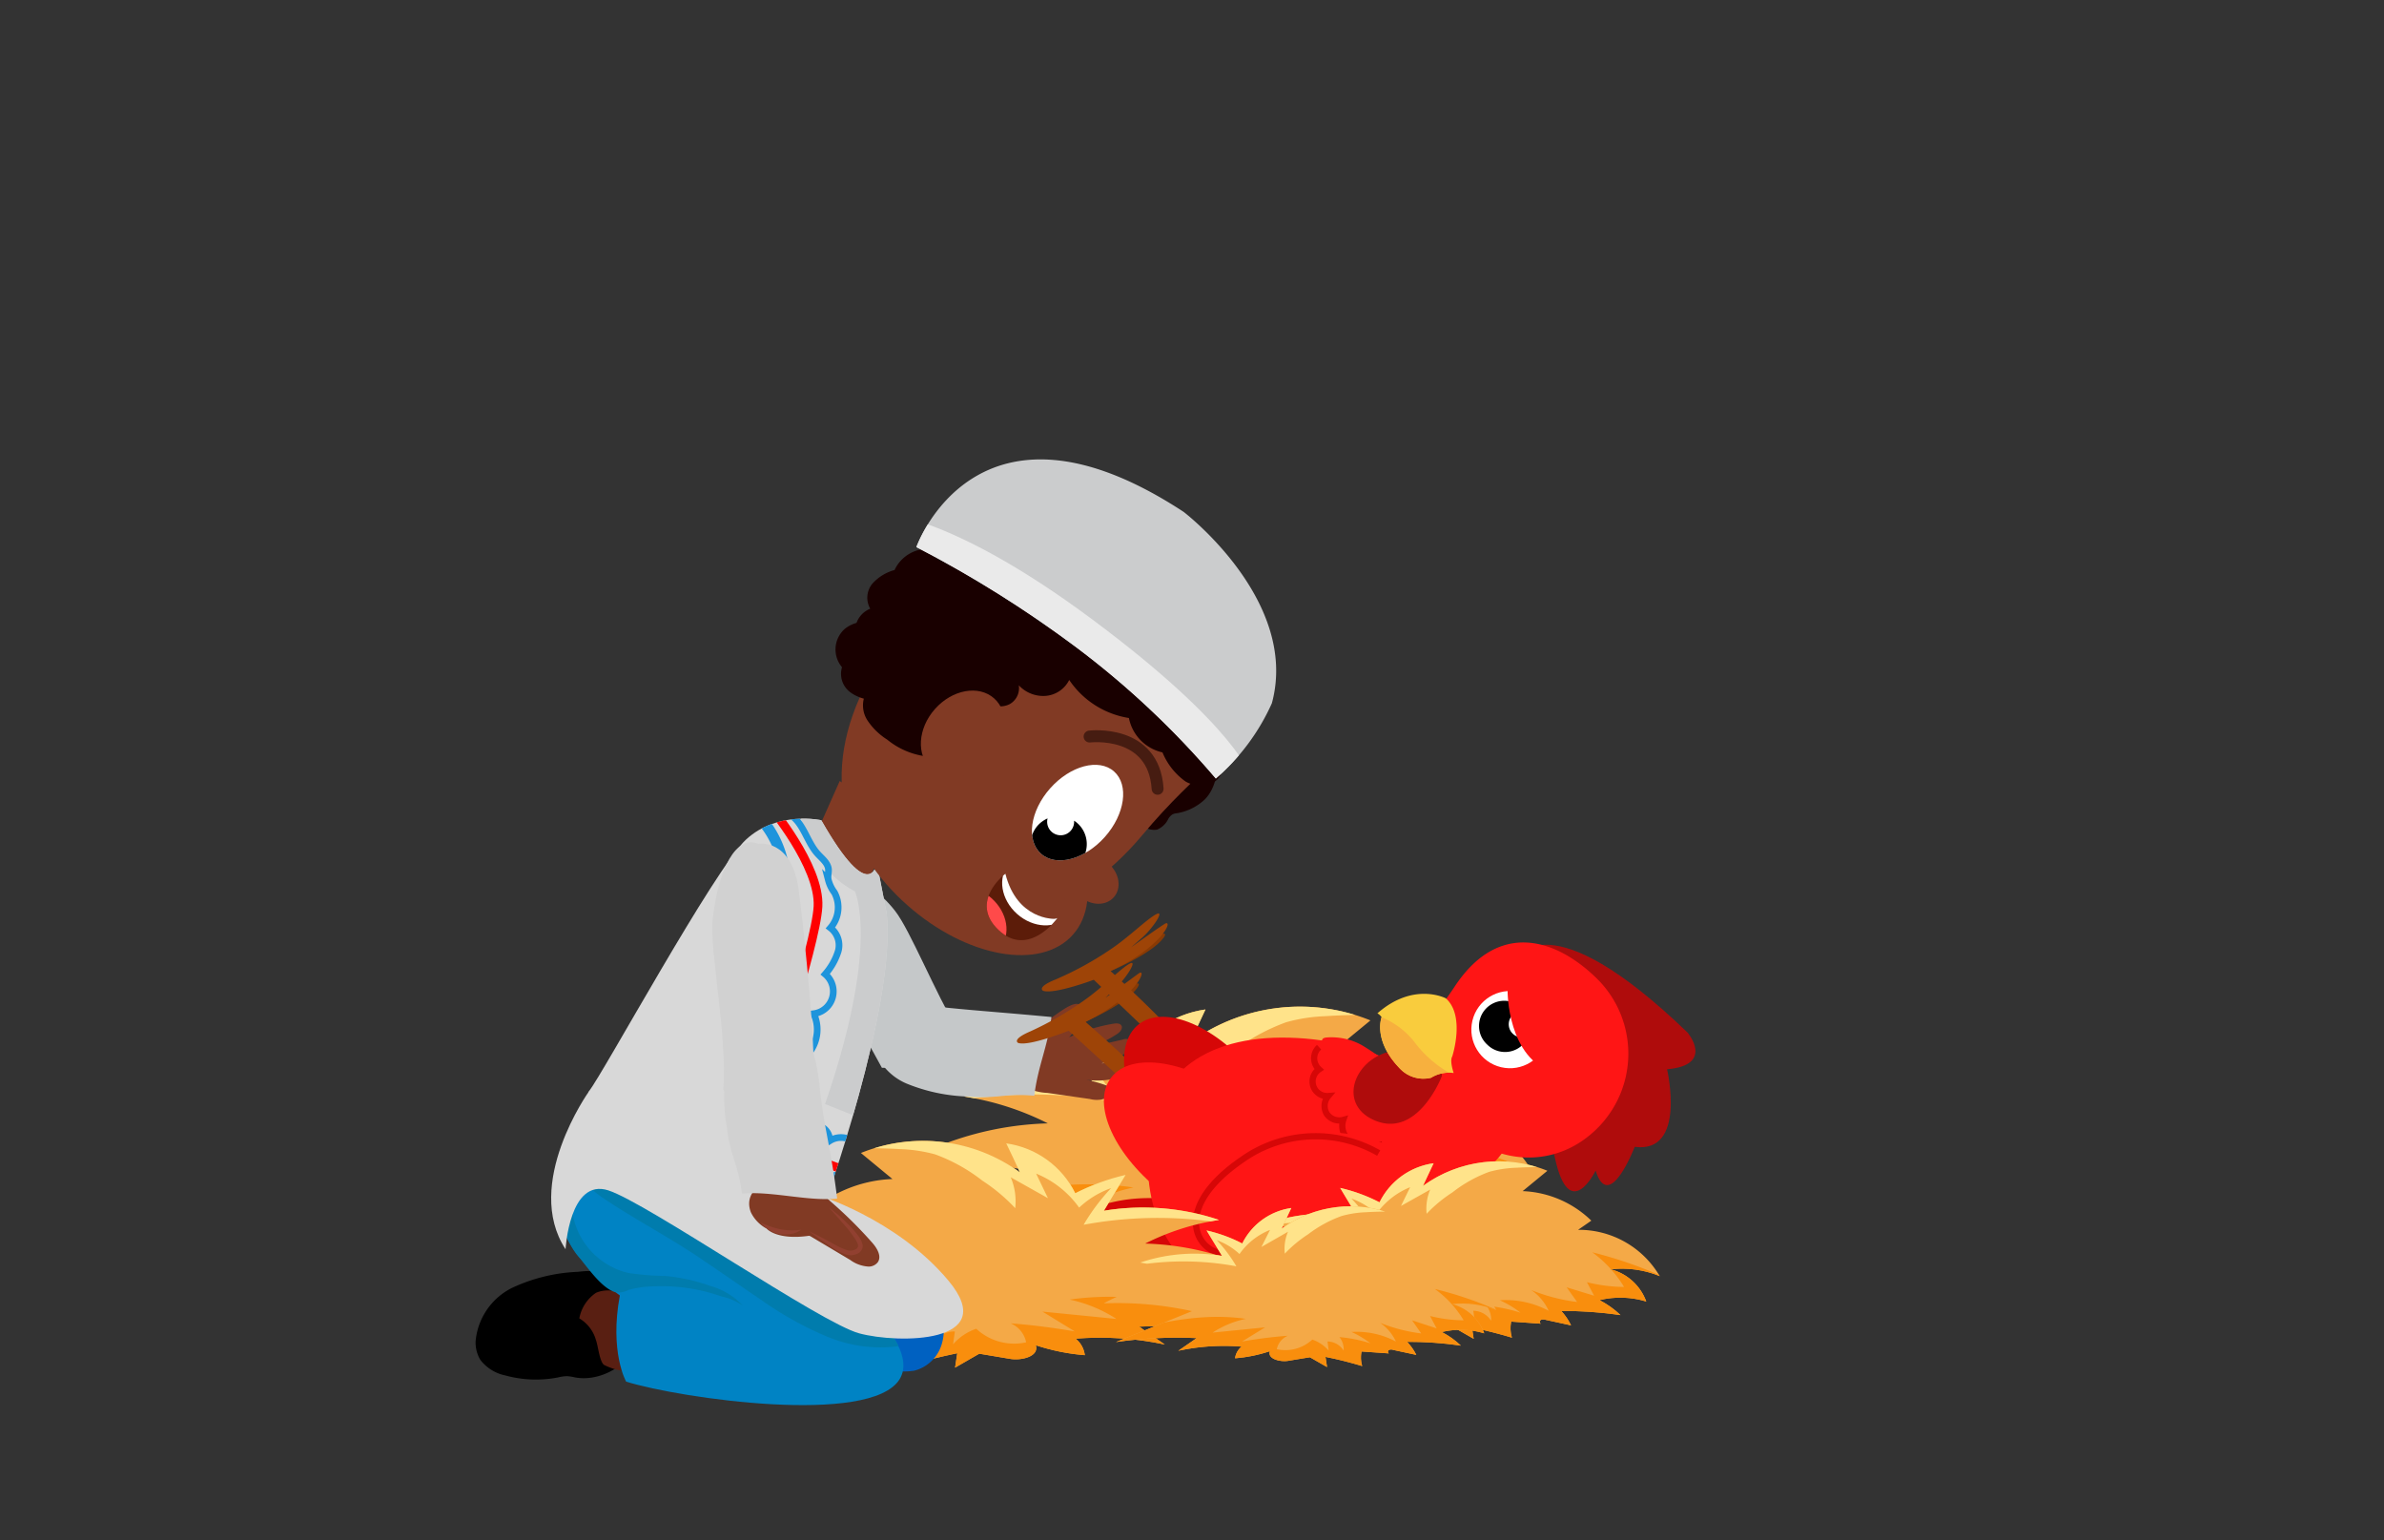 <svg xmlns="http://www.w3.org/2000/svg" xmlns:xlink="http://www.w3.org/1999/xlink" viewBox="0 0 260 168"><rect x="0" y="0" width="260" height="168" fill="#333333" stroke="none"/><defs><style>.cls-1{fill:#f4a947;}.cls-2{fill:#f9cc3d;}.cls-3{fill:#0083c4;}.cls-4{fill:#d8d8d8;}.cls-5{fill:#fff;}.cls-6{fill:#cbcccd;}.cls-7{fill:#5c1c09;}.cls-8{fill:#591f12;}.cls-9{clip-path:url(#clip-path);}.cls-10{fill:#f98e0d;}.cls-11{fill:#ffe38a;}.cls-12{fill:#813a24;}.cls-13{fill:#c5c8c9;}.cls-14{fill:#d60707;}.cls-15{fill:#893a04;}.cls-16{fill:#9e4407;}.cls-17{fill:#ff1515;}.cls-18,.cls-29,.cls-30,.cls-34,.cls-41{fill:none;}.cls-18{stroke:#d60707;stroke-width:0.68px;}.cls-18,.cls-29,.cls-30{stroke-miterlimit:10;}.cls-19{fill:#af0c0c;}.cls-20{clip-path:url(#clip-path-2);}.cls-21{fill:#f7b03e;}.cls-22{clip-path:url(#clip-path-3);}.cls-23{clip-path:url(#clip-path-4);}.cls-24{clip-path:url(#clip-path-5);}.cls-25{fill:#0061c1;}.cls-26{clip-path:url(#clip-path-6);}.cls-27{fill:#007cad;}.cls-28{clip-path:url(#clip-path-7);}.cls-29{stroke:red;stroke-width:0.95px;}.cls-30{stroke:#1d94dc;stroke-width:0.73px;}.cls-31{fill:#1d94dc;}.cls-32{fill:#190000;}.cls-33{clip-path:url(#clip-path-8);}.cls-34{stroke:#461c11;stroke-linecap:round;stroke-linejoin:round;stroke-width:1.3px;}.cls-35{clip-path:url(#clip-path-9);}.cls-36{fill:#eaeaea;}.cls-37{clip-path:url(#clip-path-10);}.cls-38{fill:#ff4a4a;}.cls-39{fill:#d1d1d1;}.cls-40{fill:#914030;}</style><clipPath id="clip-path"><path class="cls-1" d="M114.16,128.06a60.66,60.66,0,0,0-15.38-1.37,34.45,34.45,0,0,1,15.5-4.17,30.63,30.63,0,0,0-9.14-2.93,29.71,29.71,0,0,1,14.25-1.17L116.7,114a27,27,0,0,1,6.23,2.27,11.24,11.24,0,0,1,8.54-6.17l-1.68,3.58a20.41,20.41,0,0,1,19.67-2.39l-3.91,3.22a16.43,16.43,0,0,1,10.85,4.67l-2.09,1.42a14.84,14.84,0,0,1,12.9,7.32,15.79,15.79,0,0,0-7.72-1.07,8.17,8.17,0,0,1,5.6,5.09,14.05,14.05,0,0,0-7.4-.21,13.73,13.73,0,0,1,3.31,2.36,62.31,62.31,0,0,0-9.36-.65,9.08,9.08,0,0,1,1.56,2.27l-4-.86a1,1,0,0,0-.74,0c-.22.12-.28.51,0,.61l-4.71-.34a5.2,5.2,0,0,0,.12,2.54q-3.12-.94-6.32-1.59l.27,1.78-3-1.72c-1.25.2-2.51.4-3.78.63-1.45.25-3.65-.28-3.23-1.68a25.56,25.56,0,0,1-6.06,1.22,3.08,3.08,0,0,1,1.14-2,38.18,38.18,0,0,0-11,.72l3.17-2.21a76.12,76.12,0,0,0-14.07.7Z"/></clipPath><clipPath id="clip-path-2"><path class="cls-2" d="M152.68,116.55a3.52,3.52,0,0,0,3.38,1,3.7,3.7,0,0,1,2.48-.52s-.46-1.31-.16-1.8c0,0,1.46-4.44-.7-6.35,0,0-3.51-1.84-7.46,1.64a1.37,1.37,0,0,1,.46.42S149.68,113.47,152.68,116.55Z"/></clipPath><clipPath id="clip-path-3"><path class="cls-1" d="M144.4,139.25a42.45,42.45,0,0,0-10.61-.95,23.69,23.69,0,0,1,10.7-2.87,20.69,20.69,0,0,0-6.31-2,20.39,20.39,0,0,1,9.83-.81c-.61-1-1.23-2-1.85-3.06a18.25,18.25,0,0,1,4.29,1.57,7.76,7.76,0,0,1,5.9-4.26c-.39.82-.78,1.65-1.16,2.47a14.09,14.09,0,0,1,13.57-1.65l-2.7,2.22a11.37,11.37,0,0,1,7.49,3.22l-1.44,1a10.22,10.22,0,0,1,8.9,5.05,10.8,10.8,0,0,0-5.33-.74,5.6,5.6,0,0,1,3.86,3.51,9.68,9.68,0,0,0-5.1-.15,9.69,9.69,0,0,1,2.29,1.63,43.66,43.66,0,0,0-6.46-.45,6.32,6.32,0,0,1,1.07,1.57l-2.77-.6a.74.74,0,0,0-.51,0c-.15.09-.19.35,0,.42l-3.25-.23a3.58,3.58,0,0,0,.08,1.75c-1.44-.43-2.89-.8-4.36-1.1l.19,1.23-2.07-1.19c-.86.14-1.73.28-2.61.44s-2.52-.19-2.22-1.16a17.52,17.52,0,0,1-4.18.84,2.11,2.11,0,0,1,.78-1.4,26.3,26.3,0,0,0-7.61.5l2.19-1.52a51.69,51.69,0,0,0-9.71.47Z"/></clipPath><clipPath id="clip-path-4"><path class="cls-1" d="M125,140.51a53.65,53.65,0,0,1,13.55-1.2,30.38,30.38,0,0,0-13.66-3.68,26.94,26.94,0,0,1,8.06-2.58,26.13,26.13,0,0,0-12.56-1l2.37-3.91a23.92,23.92,0,0,0-5.49,2,9.94,9.94,0,0,0-7.53-5.44c.5,1,1,2.11,1.49,3.16a18,18,0,0,0-17.34-2.11l3.44,2.84a14.49,14.49,0,0,0-9.56,4.11l1.85,1.26a13.06,13.06,0,0,0-11.37,6.45,13.86,13.86,0,0,1,6.8-.94,7.15,7.15,0,0,0-4.93,4.48,12.51,12.51,0,0,1,6.52-.19,12.36,12.36,0,0,0-2.93,2.09,55.67,55.67,0,0,1,8.26-.58,8.11,8.11,0,0,0-1.38,2l3.53-.76a1,1,0,0,1,.66,0c.19.11.25.45,0,.54l4.16-.29a4.56,4.56,0,0,1-.11,2.23q2.74-.82,5.57-1.4l-.24,1.57,2.64-1.52,3.33.56c1.27.22,3.22-.25,2.84-1.48a22.71,22.71,0,0,0,5.34,1.08,2.73,2.73,0,0,0-1-1.8,33.76,33.76,0,0,1,9.72.64l-2.79-1.95a66.68,66.68,0,0,1,12.39.62Z"/></clipPath><clipPath id="clip-path-5"><path class="cls-1" d="M130,143a38,38,0,0,0-9.63-.85,21.53,21.53,0,0,1,9.7-2.61,19.15,19.15,0,0,0-5.72-1.84,18.63,18.63,0,0,1,8.92-.73l-1.68-2.77a16.34,16.34,0,0,1,3.89,1.42,7.08,7.08,0,0,1,5.35-3.87L139.78,134a12.78,12.78,0,0,1,12.31-1.5l-2.45,2a10.27,10.27,0,0,1,6.8,2.93l-1.31.89a9.27,9.27,0,0,1,8.07,4.58,9.85,9.85,0,0,0-4.83-.67,5.11,5.11,0,0,1,3.5,3.19,8.85,8.85,0,0,0-4.63-.14,8.78,8.78,0,0,1,2.08,1.48,39.62,39.62,0,0,0-5.86-.41,5.76,5.76,0,0,1,1,1.42l-2.51-.54a.66.66,0,0,0-.46,0c-.14.08-.18.32,0,.38l-3-.21a3.29,3.29,0,0,0,.07,1.59c-1.3-.39-2.62-.73-4-1l.17,1.11-1.87-1.07c-.79.12-1.57.25-2.37.39s-2.29-.17-2-1.05a15.85,15.85,0,0,1-3.79.77,1.92,1.92,0,0,1,.71-1.27,23.5,23.5,0,0,0-6.9.45l2-1.38a47.08,47.08,0,0,0-8.8.43Z"/></clipPath><clipPath id="clip-path-6"><path class="cls-3" d="M85.71,135.1s15.59,10.32,12.38,15.36-23.84,2.07-29.8.23c0,0-1.84-3.21-.69-9.4,0,0-8-5.73-6.42-10.54S79.29,124.33,85.71,135.1Z"/></clipPath><clipPath id="clip-path-7"><path class="cls-4" d="M89.57,89.46s-4.76-1.07-8.2,2.1S65.71,117.2,64.24,119s21.93,12.92,25.54,12.79c0,0,8-22.1,6.92-32.17l-1.08-5.53S95,99,89.57,89.46Z"/></clipPath><clipPath id="clip-path-8"><ellipse class="cls-5" cx="117.52" cy="88.63" rx="6" ry="3.99" transform="translate(-26.78 117.69) rotate(-48.41)"/></clipPath><clipPath id="clip-path-9"><path class="cls-6" d="M129.09,55.83s12.66,9.66,9.62,20.87a23.61,23.61,0,0,1-6.11,8.21,94.27,94.27,0,0,0-15.3-14.37A125.77,125.77,0,0,0,99.94,59.67S106.48,41,129.09,55.83Z"/></clipPath><clipPath id="clip-path-10"><path class="cls-7" d="M115.32,100.13s-3.14,4.41-6.42,1.3.75-6.14.75-6.14c1.27,5.06,5.33,4.92,5.33,4.92A.86.86,0,0,0,115.32,100.13Z"/></clipPath></defs><g id="Layer_4" data-name="Layer 4"><path d="M62.73,150.23a6.31,6.31,0,0,0-.87-.14,4.48,4.48,0,0,0-1,.14,12.6,12.6,0,0,1-5.76-.22,4.58,4.58,0,0,1-2.73-1.72,3.71,3.71,0,0,1-.5-2,7.21,7.21,0,0,1,4-5.84,18.71,18.71,0,0,1,7.18-1.74,10.45,10.45,0,0,1,2.68,0,5.67,5.67,0,0,1,4.55,4.79C70.74,147.31,66.47,150.91,62.73,150.23Z"/><path class="cls-8" d="M65,146.18a4,4,0,0,0-1.82-2.39A4.31,4.31,0,0,1,65,141a3.27,3.27,0,0,1,2-.18,5.43,5.43,0,0,1,3,1.51,4.18,4.18,0,0,1,1.25,3,5.63,5.63,0,0,1-.19,1.23c-.4,1.55-1.06,3.26-2.82,3a6.88,6.88,0,0,1-2.37-.7C65.38,148.48,65.23,146.78,65,146.18Z"/><path class="cls-1" d="M114.16,128.06a60.66,60.66,0,0,0-15.38-1.37,34.45,34.45,0,0,1,15.5-4.17,30.63,30.63,0,0,0-9.14-2.93,29.71,29.71,0,0,1,14.25-1.17L116.7,114a27,27,0,0,1,6.23,2.27,11.24,11.24,0,0,1,8.54-6.17l-1.68,3.58a20.41,20.41,0,0,1,19.67-2.39l-3.91,3.22a16.43,16.43,0,0,1,10.85,4.67l-2.09,1.42a14.84,14.84,0,0,1,12.9,7.32,15.79,15.79,0,0,0-7.72-1.07,8.17,8.17,0,0,1,5.6,5.09,14.05,14.05,0,0,0-7.4-.21,13.73,13.73,0,0,1,3.31,2.36,62.31,62.31,0,0,0-9.36-.65,9.08,9.08,0,0,1,1.56,2.27l-4-.86a1,1,0,0,0-.74,0c-.22.12-.28.51,0,.61l-4.71-.34a5.2,5.2,0,0,0,.12,2.54q-3.12-.94-6.32-1.59l.27,1.78-3-1.72c-1.25.2-2.51.4-3.78.63-1.45.25-3.65-.28-3.23-1.68a25.56,25.56,0,0,1-6.06,1.22,3.08,3.08,0,0,1,1.14-2,38.18,38.18,0,0,0-11,.72l3.17-2.21a76.12,76.12,0,0,0-14.07.7Z"/><g class="cls-9"><path class="cls-10" d="M168.55,128.42a66.08,66.08,0,0,0-12-4.22,18.5,18.5,0,0,1,5,5.47,25.23,25.23,0,0,1-5.86-.75l1.15,2.15-4.33-1.34,1.59,2.28a27.83,27.83,0,0,1-7.17-1.85,8,8,0,0,1,2.76,3.27,14.51,14.51,0,0,0-7.73-1.66,16.09,16.09,0,0,1,3.28,2,23.47,23.47,0,0,0-5.38-1.09,3.41,3.41,0,0,1,.72,2.36,3.28,3.28,0,0,0-2.81-1.57l.22,1.6a6.65,6.65,0,0,0-2.87-1.93A6.88,6.88,0,0,1,129,134.8a3.19,3.19,0,0,1,1.92-2.35q-4,.31-7.94,1l4-2.46-9.15.91a16.91,16.91,0,0,1,5.79-2.39c-9.07-1.31-18.19,1.36-27,4l15.19,9c3.34,2,6.79,4,10.64,4.49a28.71,28.71,0,0,0,9-.77,221.86,221.86,0,0,1,23.05-3.51c7.14-.6,14.89-.76,20.52-5.19a2.36,2.36,0,0,0,.8-.92,2.53,2.53,0,0,0,0-1.34c-.31-2-1-4.52-3.07-4.85"/><path class="cls-11" d="M151,110.71q-3.24-.09-6.46.12a18.09,18.09,0,0,0-4.27.66,21.44,21.44,0,0,0-5.86,3.24,22.78,22.78,0,0,0-4.07,3.38,7.83,7.83,0,0,1,.56-3.83l-4.61,2.6,1.49-3a12.06,12.06,0,0,0-5.32,4.21,11.42,11.42,0,0,0-4-2.42,24.85,24.85,0,0,1,3.42,4.55,50.17,50.17,0,0,0-21.16.6c1.39-4.37,5.34-7.41,9.39-9.55a78.21,78.21,0,0,1,10.87-4.5,46.29,46.29,0,0,1,9.73-2.53,47.44,47.44,0,0,1,11.16.38A77.06,77.06,0,0,1,150,106a10.48,10.48,0,0,1,5.17,2.4"/></g><path class="cls-12" d="M117.64,109.52c.41.14.42.71.32,1.12a5.9,5.9,0,0,1-1.36,2.49,19.3,19.3,0,0,1,4.83-1.48c.33-.06.75-.06.89.24s-.17.68-.48.88a12.46,12.46,0,0,1-2.94,1.42l3.55-.81a.94.94,0,0,1,.9.11c.3.31.05.82-.26,1.12a7,7,0,0,1-3.75,1.47,5.08,5.08,0,0,1,3.49.49,3,3,0,0,1-2,1.2,9,9,0,0,1-2.37,0,14.41,14.41,0,0,1,2.41.69.85.85,0,0,1,.44.3c.17.28,0,.65-.29.85a3,3,0,0,1-2.17.25l-4.61-.66a6.09,6.09,0,0,1-3.29-1.14c-1.71-1.5-1.06-4.4.72-5.57a20,20,0,0,1,2.25-1C114.76,111.06,116.78,109.22,117.64,109.52Z"/><path class="cls-13" d="M101.5,116.45c1.63-1.51,3-1.63,3-4-2.56-4.31-5.22-10.94-6.85-13.06-3.47-4.5-7.45-3.94-7.45-3.94-2.59.28-2.5,4.43-.21,9.75,1.21,2.82,3.62,6.49,6.19,11.26C98.15,116.34,99.91,117.92,101.5,116.45Z"/><path class="cls-13" d="M95,113a6.42,6.42,0,0,0,3.85,5.17,19.05,19.05,0,0,0,6.58,1.42c3.21.3,4.16-.38,7.37-.08.4-3.27,1.46-5.31,1.87-8.59-5-.47-7.86-.66-11.25-1C99.82,109.52,94.81,107.94,95,113Z"/><path class="cls-14" d="M121.69,141.87A4.2,4.2,0,0,1,119,141c-.7-.68-.68-2.11.25-2.41A9.88,9.88,0,0,1,114,138c-1.22-.51-2.47-1.55-2.33-2.87s1.62-2.08,2.94-2.3a10,10,0,0,1,5.37.57,1,1,0,0,1-.31-1.44,2.49,2.49,0,0,1,1.48-.8c5-1.23,10.27,0,15,2a12,12,0,0,1,4,2.45c4,4.08-1.28,5.53-4.64,6.11A58.13,58.13,0,0,1,121.69,141.87Z"/><path class="cls-15" d="M117.8,111.68s5-2.06,6.27-4-6.89,3.33-6.89,3.33Z"/><path class="cls-16" d="M123.19,118.48l-6.64-6.06s-4.3,1.72-5.5,1.33c0,0-.79-.35,1.29-1.25a35.57,35.57,0,0,0,6.17-3.59c1.86-1.34,3.72-3.29,4.69-3.81s-.47,1.74-1.63,2.73l-1,1s2.71-2,3.6-2.65.2,1.86-4.43,4.57l-1.34.71s4.87,4.25,6.66,6.21S125.92,120.42,123.19,118.48Z"/><path class="cls-17" d="M168.41,118.21s-3.77,8.89-10,12.4l-2.69-10.11s5.25-2,5.52-5.92Z"/><path class="cls-15" d="M120.56,106.15s5-2,6.36-3.9-7,3.18-7,3.18Z"/><path class="cls-16" d="M125.79,113.07l-6.5-6.21s-4.34,1.62-5.53,1.2c0,0-.77-.37,1.33-1.22a35.63,35.63,0,0,0,6.25-3.45c1.88-1.29,3.79-3.19,4.78-3.69s-.52,1.73-1.7,2.69l-1.07.94s2.76-2,3.66-2.56.16,1.86-4.54,4.47l-1.35.67s4.77,4.37,6.51,6.37S128.47,115.08,125.79,113.07Z"/><ellipse class="cls-14" cx="131.84" cy="121.38" rx="6.6" ry="12.32" transform="translate(-46.91 108.55) rotate(-38.53)"/><path class="cls-17" d="M159.58,127.22c-.47,8.59-11.57,14.48-21.06,14s-13.79-7.27-13.31-15.86,6.78-12.68,16.28-12.15S160.06,118.63,159.58,127.22Z"/><path class="cls-17" d="M148.54,114a6.8,6.8,0,0,0-3.94-.84.82.82,0,0,0-.3.1.47.47,0,0,0-.06.61,1.32,1.32,0,0,0,.52.41,3.29,3.29,0,0,0-1.56,0c-.48.14-1,.53-.89,1a1,1,0,0,0,.3.47,5.14,5.14,0,0,0,1.27,1,3.24,3.24,0,0,0-1,.59,1.14,1.14,0,0,0-.37,1.05,1.41,1.41,0,0,0,.29.52,4,4,0,0,0,2.82,1.49,1.28,1.28,0,0,0-.95.43.26.26,0,0,0-.1.21c0,.11.11.19.21.24a6.42,6.42,0,0,0,2.12.58,26.62,26.62,0,0,0,4.08.42,3.7,3.7,0,0,0,1.71-.32,1.54,1.54,0,0,0,.91-1.39,4.41,4.41,0,0,0-.21-.87c-.09-.43,0-.88-.11-1.32a3.22,3.22,0,0,0-1.71-2.28A28,28,0,0,0,148.54,114Z"/><path class="cls-18" d="M143.86,114.21a1.63,1.63,0,0,0,0,2.42,1.59,1.59,0,0,0,1,2.91,1.67,1.67,0,0,0-.17,1.93,1.65,1.65,0,0,0,1.81.67,2,2,0,0,0,1.18,2.52,5.74,5.74,0,0,0,3.08.15"/><ellipse class="cls-17" cx="130.99" cy="124.99" rx="6.6" ry="12.32" transform="translate(-47.74 153.91) rotate(-52.85)"/><path class="cls-14" d="M150.48,129.53a8.14,8.14,0,0,0-4.67,3c-.27-.25-.69,0-.95.25a14.8,14.8,0,0,0-2.4,3.06,6.16,6.16,0,0,1,2.69-4.5c.79-1.84,2.92-2.72,4.9-3a8.43,8.43,0,0,1,3.32,0,3.7,3.7,0,0,1,2.51,1.8C154,129.61,152.44,129.09,150.48,129.53Z"/><path class="cls-19" d="M165.46,104.53s3.32-6.63,18.59,8.09c0,0,3,3.54-2.24,4,0,0,2.17,9.21-3.53,8.46,0,0-2.79,7.3-4.26,2.59,0,0-2.83,5.86-4.42-1.3l-2.87-12.47.27-5.61Z"/><path class="cls-17" d="M158.64,107.61c-3.48,5.3-7.51,7.77.1,15.21,4.54,4.43,11.15,4.66,15.58.12a11.49,11.49,0,0,0-.19-16.24C169.59,102.27,163.38,100.42,158.64,107.61Z"/><path class="cls-19" d="M157.25,117.37s-2.69,7.06-7.56,4.72-.44-9.6,5.89-7A2.37,2.37,0,0,1,157.25,117.37Z"/><path class="cls-2" d="M152.68,116.55a3.52,3.52,0,0,0,3.38,1,3.7,3.7,0,0,1,2.48-.52s-.46-1.31-.16-1.8c0,0,1.46-4.44-.7-6.35,0,0-3.51-1.84-7.46,1.64a1.37,1.37,0,0,1,.46.42S149.68,113.47,152.68,116.55Z"/><g class="cls-20"><path class="cls-21" d="M159.8,117.83a12.51,12.51,0,0,1-5.34-3.92,8.76,8.76,0,0,0-4.92-3.34s-.55,4.78-.63,4.7,6.86,4.66,6.86,4.66Z"/></g><circle class="cls-5" cx="164.68" cy="112.31" r="4.21" transform="translate(17.4 246.62) rotate(-76.66)"/><path d="M166.06,110a3,3,0,0,1,.28.33,1.43,1.43,0,0,0-1.36,2.41,1.45,1.45,0,0,0,1.73.21,2.74,2.74,0,0,1-4.49,1,2.75,2.75,0,1,1,3.84-3.93Z"/><path class="cls-17" d="M164.42,108.06s-.08,7.43,5.18,9l3-6.49-7.17-4.14Z"/><path class="cls-17" d="M154.53,126.43s-11.85-7.68-19.93,1.75-1.48,8.49-1.48,8.49-4.18,3.37-3.37,7,26.53,1.21,27.75-12.53"/><path class="cls-18" d="M150.36,125.76a13.82,13.82,0,0,0-14.82.67c-7.68,5.25-5.12,9.83-2.42,10.24a13,13,0,0,0-2.43,2.69"/><path class="cls-1" d="M144.4,139.25a42.45,42.45,0,0,0-10.61-.95,23.69,23.69,0,0,1,10.7-2.87,20.69,20.69,0,0,0-6.31-2,20.39,20.39,0,0,1,9.83-.81c-.61-1-1.23-2-1.85-3.06a18.25,18.25,0,0,1,4.29,1.57,7.76,7.76,0,0,1,5.9-4.26c-.39.82-.78,1.65-1.16,2.47a14.09,14.09,0,0,1,13.57-1.65l-2.7,2.22a11.37,11.37,0,0,1,7.49,3.22l-1.44,1a10.22,10.22,0,0,1,8.9,5.05,10.8,10.8,0,0,0-5.33-.74,5.6,5.6,0,0,1,3.86,3.51,9.68,9.68,0,0,0-5.1-.15,9.69,9.69,0,0,1,2.29,1.63,43.66,43.66,0,0,0-6.46-.45,6.32,6.32,0,0,1,1.07,1.57l-2.77-.6a.74.74,0,0,0-.51,0c-.15.09-.19.35,0,.42l-3.25-.23a3.58,3.58,0,0,0,.08,1.75c-1.44-.43-2.89-.8-4.36-1.1l.19,1.23-2.07-1.19c-.86.14-1.73.28-2.61.44s-2.52-.19-2.22-1.16a17.52,17.52,0,0,1-4.18.84,2.11,2.11,0,0,1,.78-1.4,26.3,26.3,0,0,0-7.61.5l2.19-1.52a51.69,51.69,0,0,0-9.71.47Z"/><g class="cls-22"><path class="cls-10" d="M181.93,139.5a46,46,0,0,0-8.28-2.92,12.92,12.92,0,0,1,3.47,3.78,17.29,17.29,0,0,1-4.05-.52l.79,1.48-3-.92L172,142A19.61,19.61,0,0,1,167,140.7a5.49,5.49,0,0,1,1.9,2.26,10,10,0,0,0-5.33-1.15,11,11,0,0,1,2.26,1.36,16.73,16.73,0,0,0-3.71-.75,2.4,2.4,0,0,1,.5,1.63,2.32,2.32,0,0,0-1.94-1.09l.15,1.11a4.61,4.61,0,0,0-2-1.33,4.78,4.78,0,0,1-4.26,1.16,2.19,2.19,0,0,1,1.33-1.62q-2.76.21-5.48.69l2.76-1.7-6.31.63a11.81,11.81,0,0,1,4-1.65c-6.26-.91-12.55.94-18.61,2.76l10.49,6.22c2.3,1.36,4.68,2.75,7.34,3.09a19.93,19.93,0,0,0,6.19-.53,152.72,152.72,0,0,1,15.91-2.42c4.93-.42,10.27-.53,14.16-3.58a1.75,1.75,0,0,0,.55-.63,1.72,1.72,0,0,0,0-.93c-.21-1.4-.71-3.12-2.11-3.35"/><path class="cls-11" d="M169.8,127.28c-1.49,0-3,0-4.46.08a12.68,12.68,0,0,0-2.94.45,14.83,14.83,0,0,0-4,2.24,15,15,0,0,0-2.81,2.33,5.31,5.31,0,0,1,.39-2.64l-3.19,1.79,1-2.05a8.36,8.36,0,0,0-3.67,2.9,7.89,7.89,0,0,0-2.73-1.66,16.86,16.86,0,0,1,2.36,3.14,34.4,34.4,0,0,0-14.6.41c1-3,3.68-5.12,6.48-6.59a52.16,52.16,0,0,1,7.5-3.1,32.06,32.06,0,0,1,6.71-1.76,33.09,33.09,0,0,1,7.7.27,53,53,0,0,1,5.62.9,7.19,7.19,0,0,1,3.57,1.66"/></g><path class="cls-1" d="M125,140.51a53.65,53.65,0,0,1,13.55-1.2,30.38,30.38,0,0,0-13.66-3.68,26.94,26.94,0,0,1,8.06-2.58,26.13,26.13,0,0,0-12.56-1l2.37-3.91a23.92,23.92,0,0,0-5.49,2,9.94,9.94,0,0,0-7.53-5.44c.5,1,1,2.11,1.49,3.16a18,18,0,0,0-17.34-2.11l3.44,2.84a14.49,14.49,0,0,0-9.56,4.11l1.85,1.26a13.06,13.06,0,0,0-11.37,6.45,13.86,13.86,0,0,1,6.8-.94,7.15,7.15,0,0,0-4.93,4.48,12.51,12.51,0,0,1,6.52-.19,12.36,12.36,0,0,0-2.93,2.09,55.67,55.67,0,0,1,8.26-.58,8.11,8.11,0,0,0-1.38,2l3.53-.76a1,1,0,0,1,.66,0c.19.11.25.45,0,.54l4.16-.29a4.56,4.56,0,0,1-.11,2.23q2.74-.82,5.57-1.4l-.24,1.57,2.64-1.52,3.33.56c1.27.22,3.22-.25,2.84-1.48a22.71,22.71,0,0,0,5.34,1.08,2.73,2.73,0,0,0-1-1.8,33.76,33.76,0,0,1,9.72.64l-2.79-1.95a66.68,66.68,0,0,1,12.39.62Z"/><g class="cls-23"><path class="cls-10" d="M77,140.83a58.37,58.37,0,0,1,10.59-3.72,16.23,16.23,0,0,0-4.44,4.82,22.54,22.54,0,0,0,5.17-.66l-1,1.89L91.14,142l-1.4,2a25,25,0,0,0,6.32-1.64,7.1,7.1,0,0,0-2.43,2.89,12.78,12.78,0,0,1,6.81-1.47,14.6,14.6,0,0,0-2.89,1.74,20.76,20.76,0,0,1,4.74-1,3.05,3.05,0,0,0-.64,2.08,2.92,2.92,0,0,1,2.49-1.39l-.2,1.41a5.86,5.86,0,0,1,2.53-1.7,6.06,6.06,0,0,0,5.44,1.48,2.85,2.85,0,0,0-1.69-2.07c2.34.18,4.67.48,7,.88l-3.53-2.16,8.07.8a15.16,15.16,0,0,0-5.11-2.11c8-1.16,16,1.2,23.76,3.52L127,153.26c-2.94,1.74-6,3.52-9.37,4a25.55,25.55,0,0,1-7.92-.68,193.87,193.87,0,0,0-20.32-3.09c-6.29-.53-13.11-.67-18.08-4.57a2.17,2.17,0,0,1-.7-.81,2.25,2.25,0,0,1,0-1.18c.27-1.79.91-4,2.7-4.28"/><path class="cls-11" d="M92.52,125.22c1.9,0,3.8,0,5.69.11a16.53,16.53,0,0,1,3.77.57,18.84,18.84,0,0,1,5.16,2.87,19.3,19.3,0,0,1,3.58,3,6.71,6.71,0,0,0-.49-3.37l4.06,2.28L113,128a10.67,10.67,0,0,1,4.69,3.71,10,10,0,0,1,3.49-2.13,22.18,22.18,0,0,0-3,4,44.26,44.26,0,0,1,18.65.53c-1.22-3.85-4.7-6.53-8.28-8.42a68.48,68.48,0,0,0-9.58-4,41.13,41.13,0,0,0-8.57-2.24,42.14,42.14,0,0,0-9.84.35A64.42,64.42,0,0,0,93.35,121a9.27,9.27,0,0,0-4.56,2.13"/></g><path class="cls-1" d="M130,143a38,38,0,0,0-9.63-.85,21.53,21.53,0,0,1,9.7-2.61,19.15,19.15,0,0,0-5.72-1.84,18.63,18.63,0,0,1,8.92-.73l-1.68-2.77a16.34,16.34,0,0,1,3.89,1.42,7.08,7.08,0,0,1,5.35-3.87L139.78,134a12.78,12.78,0,0,1,12.31-1.5l-2.45,2a10.27,10.27,0,0,1,6.8,2.93l-1.31.89a9.27,9.27,0,0,1,8.07,4.58,9.85,9.85,0,0,0-4.83-.67,5.11,5.11,0,0,1,3.5,3.19,8.85,8.85,0,0,0-4.63-.14,8.78,8.78,0,0,1,2.08,1.48,39.62,39.62,0,0,0-5.86-.41,5.76,5.76,0,0,1,1,1.42l-2.51-.54a.66.66,0,0,0-.46,0c-.14.08-.18.32,0,.38l-3-.21a3.29,3.29,0,0,0,.07,1.59c-1.3-.39-2.62-.73-4-1l.17,1.11-1.87-1.07c-.79.12-1.57.25-2.37.39s-2.29-.17-2-1.05a15.85,15.85,0,0,1-3.79.77,1.92,1.92,0,0,1,.71-1.27,23.5,23.5,0,0,0-6.9.45l2-1.38a47.08,47.08,0,0,0-8.8.43Z"/><g class="cls-24"><path class="cls-10" d="M164,143.22a40.66,40.66,0,0,0-7.52-2.64,11.43,11.43,0,0,1,3.15,3.42,15.71,15.71,0,0,1-3.67-.47l.72,1.35L154,144l1,1.43a17.88,17.88,0,0,1-4.49-1.16,5,5,0,0,1,1.73,2.05,9.06,9.06,0,0,0-4.84-1.05,10.54,10.54,0,0,1,2.06,1.24,15.59,15.59,0,0,0-3.38-.68,2.16,2.16,0,0,1,.46,1.48,2.1,2.1,0,0,0-1.76-1l.13,1a4.17,4.17,0,0,0-1.79-1.21,4.32,4.32,0,0,1-3.87,1.05,2,2,0,0,1,1.21-1.47c-1.67.13-3.32.34-5,.63l2.51-1.54-5.73.57a10.62,10.62,0,0,1,3.63-1.5c-5.68-.82-11.39.85-16.88,2.5l9.51,5.64a17.77,17.77,0,0,0,6.66,2.81,17.83,17.83,0,0,0,5.62-.48,140.78,140.78,0,0,1,14.43-2.2c4.47-.37,9.31-.47,12.84-3.24a1.47,1.47,0,0,0,.5-.58,1.59,1.59,0,0,0,0-.84c-.2-1.27-.65-2.83-1.92-3"/><path class="cls-11" d="M153,132.13c-1.35,0-2.7,0-4,.08a11.43,11.43,0,0,0-2.67.41,13.61,13.61,0,0,0-3.67,2,14,14,0,0,0-2.54,2.11,4.77,4.77,0,0,1,.35-2.39L137.57,136l.94-1.86a7.43,7.43,0,0,0-3.33,2.63,7.26,7.26,0,0,0-2.48-1.51,15.62,15.62,0,0,1,2.14,2.85,31.5,31.5,0,0,0-13.25.37c.87-2.73,3.35-4.64,5.88-6a49.32,49.32,0,0,1,6.81-2.82,29.2,29.2,0,0,1,6.09-1.59,29.69,29.69,0,0,1,7,.25,46.25,46.25,0,0,1,5.1.81,6.61,6.61,0,0,1,3.24,1.51"/></g><path class="cls-25" d="M102.72,146.55a4.21,4.21,0,0,1-3,2.94,7.45,7.45,0,0,1-1.57.08l-2.8,0a4.68,4.68,0,0,1-1.4-.17,3.33,3.33,0,0,1-1.83-1.8,6.07,6.07,0,0,1,1.53-7.14A8,8,0,0,1,96,139.1a5.16,5.16,0,0,1,1.72-.34,4,4,0,0,1,2.57,1.18C102.09,141.62,103.47,144,102.72,146.55Z"/><path class="cls-3" d="M85.71,135.1s15.59,10.32,12.38,15.36-23.84,2.07-29.8.23c0,0-1.84-3.21-.69-9.4,0,0-8-5.73-6.42-10.54S79.29,124.33,85.71,135.1Z"/><g class="cls-26"><path class="cls-27" d="M82.92,141.71a37.75,37.75,0,0,0,7.26,4.06,15.08,15.08,0,0,0,8.17,1,4.65,4.65,0,0,0,1.23-.39,3.7,3.7,0,0,0,1.65-2.12c.84-2.47-.21-5.28-2-7.19a20.13,20.13,0,0,0-6.59-4.17A61.45,61.45,0,0,0,78.51,128c-2-.37-3.93-.58-5.9-.79s-12.26-.28-7,3.34c3.62,2.47,7.59,4.48,11.22,7C78.88,138.92,80.88,140.34,82.92,141.71Z"/></g><path class="cls-27" d="M81,142.39a7.61,7.61,0,0,0-3.57-2.15,20,20,0,0,0-4.8-1.07,32.69,32.69,0,0,1-4.09-.33,8.07,8.07,0,0,1-6.16-6.93,2.9,2.9,0,0,0-.61,2.78,7.12,7.12,0,0,0,1.49,2.56c.9,1.1,2.4,3.26,3.83,3.68a2.2,2.2,0,0,0,1.42-.23,10.1,10.1,0,0,1,2.44-.39,19.83,19.83,0,0,1,5.16.37,19,19,0,0,1,2.58.72A6.3,6.3,0,0,1,81,142.39Z"/><polygon class="cls-12" points="87.31 94.78 93.96 97.74 97.72 89.29 91.58 85.18 87.31 94.78"/><path class="cls-4" d="M89.57,89.46s-4.76-1.07-8.2,2.1S65.71,117.2,64.24,119s21.93,12.92,25.54,12.79c0,0,8-22.1,6.92-32.17l-1.08-5.53S95,99,89.57,89.46Z"/><g class="cls-28"><path class="cls-6" d="M86.74,85.38s.13,8.53,6.5,11.84c0,0,2.76,5.78-3.26,23.19l3.46,1.38,8.74-29.85Z"/><path class="cls-29" d="M83.9,87.88s5.56,6.56,5.31,11-5.83,20.47-5.7,23.36S93.33,128,93.33,128"/><path class="cls-30" d="M85.73,88.67c1.83.63,2.16,3.08,3.48,4.49.44.48,1,.9,1.13,1.54.07.42-.11.86,0,1.28A3.84,3.84,0,0,0,91,97.34a3.41,3.41,0,0,1-.43,3.86,2.39,2.39,0,0,1,.84,2.56A7,7,0,0,1,90,106.25a2.45,2.45,0,0,1-1.26,4.31,4.07,4.07,0,0,1-1.41,5.1,5.4,5.4,0,0,1-.71,5A1.89,1.89,0,0,1,88,122.9a1.69,1.69,0,0,1,2.49,1.52A2.31,2.31,0,0,1,94,126"/><path class="cls-31" d="M82.06,89.19a10.17,10.17,0,0,1,2.82,5.2c.41,2.1-.16,4.16-.1,6.26a7.2,7.2,0,0,1-.86,2.85,6.21,6.21,0,0,0-.18,2.78c.15,2.1-1.35,3.75-1.49,5.84a11.64,11.64,0,0,1-.4,2.94,19.59,19.59,0,0,0-.92,3.09A19.73,19.73,0,0,0,81.1,124c.2,1.45.6,2.4,2,2.84.85.26,1,.83,1.7,1.29a2.25,2.25,0,0,0,1.65.23c1.23-.11,1.49.72,2.51,1.07s1.5-.25,2.35-.31c1.54-.1,3.16,2.18,4.66.46.52-.59-.34-1.46-.86-.87-.7.8-1.92-.35-2.57-.63a2.5,2.5,0,0,0-1.86-.17c-.49.16-.91.48-1.45.29a4.27,4.27,0,0,1-.89-.64,2.32,2.32,0,0,0-1.62-.49c-.93.07-1.09.21-1.73-.5a2.88,2.88,0,0,0-1.39-.89c-.64-.22-1-.37-1.17-1a8.27,8.27,0,0,1-.22-1.32,26.78,26.78,0,0,1-.24-3.1,10.4,10.4,0,0,1,.39-3.09c.26-.88.68-1.71.87-2.62a16.76,16.76,0,0,0,.21-2.45,9.65,9.65,0,0,1,1.07-3.21c.78-1.81-.07-3.72.74-5.48a6.86,6.86,0,0,0,.67-1.78c.17-1.06,0-2.14.12-3.21a11.5,11.5,0,0,0-3.14-10.11c-.56-.56-1.43.31-.87.86Z"/></g><path class="cls-32" d="M131.32,87.26a5.84,5.84,0,0,1-3,1.44,1.3,1.3,0,0,0-.43.11,1.43,1.43,0,0,0-.53.61,2.31,2.31,0,0,1-1.17,1.06,1.82,1.82,0,0,1-2.08-1.3,3.93,3.93,0,0,1,.32-2.64,8.51,8.51,0,0,1,3.84-4.29,3.46,3.46,0,0,1,3.38-.16C133.43,83.19,132.57,86.12,131.32,87.26Z"/><ellipse class="cls-12" cx="105.29" cy="91.54" rx="9.58" ry="15.68" transform="translate(-33.07 109.52) rotate(-48.41)"/><path class="cls-12" d="M96.85,70.84C90.06,80,89.74,91.1,98.09,97.29s19.15,2.58,26.46-6.17c12.4-14.83,18-9-1.87-27C115,57.15,103.64,61.68,96.85,70.84Z"/><ellipse class="cls-5" cx="117.52" cy="88.63" rx="6" ry="3.99" transform="translate(-26.78 117.69) rotate(-48.41)"/><g class="cls-33"><path d="M114.25,89.26a1.47,1.47,0,0,0,.44,1.46,1.47,1.47,0,0,0,2.45-1.21,2.42,2.42,0,0,1,.36.27,3.06,3.06,0,1,1-4.33.26A3.14,3.14,0,0,1,114.25,89.26Z"/></g><path class="cls-34" d="M118.83,80.33s7-.85,7.42,5.7"/><ellipse class="cls-12" cx="119.37" cy="96.01" rx="2.37" ry="2.8" transform="translate(-31.67 121.55) rotate(-48.41)"/><path class="cls-32" d="M129.29,85.23a7.3,7.3,0,0,1-2.51-3.17,4.79,4.79,0,0,1-3.66-3.75,9.66,9.66,0,0,1-6.51-4.15,3.16,3.16,0,0,1-2.5,1.73,3.63,3.63,0,0,1-3-1.15,2,2,0,0,1-1,2.06,2.27,2.27,0,0,1-2.38-.22,2.49,2.49,0,0,1-1.75,2.5A2.88,2.88,0,0,1,103,78a3.38,3.38,0,0,1-4.84-1.58,7,7,0,0,1-2.74-1.91,2.93,2.93,0,0,1-.5-3.07,3.06,3.06,0,0,1-1.66-2.63,2.61,2.61,0,0,1,1.65-2.42,2.4,2.4,0,0,1,.23-2.73,5,5,0,0,1,2.42-1.49,4,4,0,0,1,4.06-2.29,13.59,13.59,0,0,1,4.93,1.53l8.53,3.9c5.6,2.56,11.52,5.38,15,10.49a32.72,32.72,0,0,1,2.27,4.15c.62,1.26,1.49,3.28.76,4.6S130.47,85.93,129.29,85.23Z"/><path class="cls-6" d="M129.09,55.83s12.66,9.66,9.62,20.87a23.61,23.61,0,0,1-6.11,8.21,94.27,94.27,0,0,0-15.3-14.37A125.77,125.77,0,0,0,99.94,59.67S106.48,41,129.09,55.83Z"/><g class="cls-35"><path class="cls-36" d="M136.46,84.79s-1.41-5.38-17.36-17.25S95.68,55.9,95.68,55.9l-2,7.72,38.68,28.31Z"/></g><path class="cls-32" d="M102,82.56a8.38,8.38,0,0,1-5.25-1.9,7.12,7.12,0,0,1-2.17-2.13,3,3,0,0,1-.15-2.93,3.29,3.29,0,0,1-1.93-3,4.59,4.59,0,0,1,1.6-3.32,6.62,6.62,0,0,1,6.74-1,9.26,9.26,0,0,1,4.91,5C107,76.22,106,82.25,102,82.56Z"/><ellipse class="cls-12" cx="105" cy="80.02" rx="5.15" ry="4.05" transform="translate(-24.55 105.43) rotate(-48.41)"/><path class="cls-7" d="M115.32,100.13s-3.14,4.41-6.42,1.3.75-6.14.75-6.14c1.27,5.06,5.33,4.92,5.33,4.92A.86.86,0,0,0,115.32,100.13Z"/><g class="cls-37"><ellipse class="cls-38" cx="105.83" cy="100.57" rx="3.48" ry="4.27" transform="translate(-39.64 112.96) rotate(-48.41)"/><ellipse class="cls-5" cx="113.24" cy="97.08" rx="3.48" ry="4.27" transform="translate(-34.54 117.33) rotate(-48.41)"/></g><path class="cls-32" d="M92.54,75.34a2.49,2.49,0,0,1-.71-2.57,3,3,0,0,1,.3-4.18,3.56,3.56,0,0,1,4.32-.1,2.75,2.75,0,0,1,.94,1.09,3.89,3.89,0,0,1,.21,2.09A7.5,7.5,0,0,1,97,74.05a14.29,14.29,0,0,1-.66,1.7C95.57,76.9,93.34,76.09,92.54,75.34Z"/><path class="cls-39" d="M84.55,119.2c2.16-.5,3-1.66,4.17-3.73-.08-5-1.25-15.78-1.62-18.44-.77-5.63-4.39-5-4.39-5-2.39-1-4.38,2.61-5,8.36-.34,3,1.67,13.08,1.17,18.48C80.57,119.92,82.44,119.69,84.55,119.2Z"/><path class="cls-4" d="M64.22,119.05s-7.2,10.09-2.54,17.2c0,0,.42-7.8,4.67-6.42s23.11,14.44,27.35,15.59,15.48,1.15,9.75-5.73-14.62-9.48-14.62-9.48Z"/><path class="cls-12" d="M88.35,134.81l4.38,2.61a3.73,3.73,0,0,0,2,.72,1.26,1.26,0,0,0,1-.47c.45-.65-.07-1.53-.6-2.13A47.25,47.25,0,0,0,90.54,131a10.17,10.17,0,0,0-4-2.43c-2.08-.52-5.72.93-4.64,3.67A4,4,0,0,0,83.61,134s1.08,1.29,4.63.78"/><path class="cls-40" d="M90.42,131.7a18.85,18.85,0,0,1,2.26,2,10.41,10.41,0,0,1,1,1.19,2.33,2.33,0,0,1,.36.76.72.72,0,0,1,0,.52,1.15,1.15,0,0,1-.26.4,1.69,1.69,0,0,1-1.69.19,6.28,6.28,0,0,1-1.38-.74c-.83-.56-1.67-1.12-2.48-1.73.92.42,1.81.9,2.7,1.39a7,7,0,0,0,1.31.61,1.22,1.22,0,0,0,1.18-.1.71.71,0,0,0,.15-.22.15.15,0,0,0,0-.1.23.23,0,0,0,0-.11,2.34,2.34,0,0,0-.29-.6,13.89,13.89,0,0,0-.87-1.19C91.75,133.21,91.08,132.46,90.42,131.7Z"/><path class="cls-40" d="M87.38,134.12a2.57,2.57,0,0,1-1.12.46,3.23,3.23,0,0,1-1.24,0,3.3,3.3,0,0,1-1.14-.44,3.21,3.21,0,0,1-.91-.81,9.3,9.3,0,0,0,2.15.74A7.09,7.09,0,0,0,87.38,134.12Z"/><path class="cls-39" d="M83.51,111.41a6.43,6.43,0,0,0-4.23,4.86,18.74,18.74,0,0,0,0,6.72c.38,3.2,1.25,4,1.63,7.19,3.29-.29,7.11.85,10.39.55-.59-5-1.46-8-1.81-11.35C89.1,115.74,88.45,110.12,83.51,111.41Z"/><rect class="cls-41" x="31.51" y="25.42" width="196.98" height="131.46"/></g></svg>
